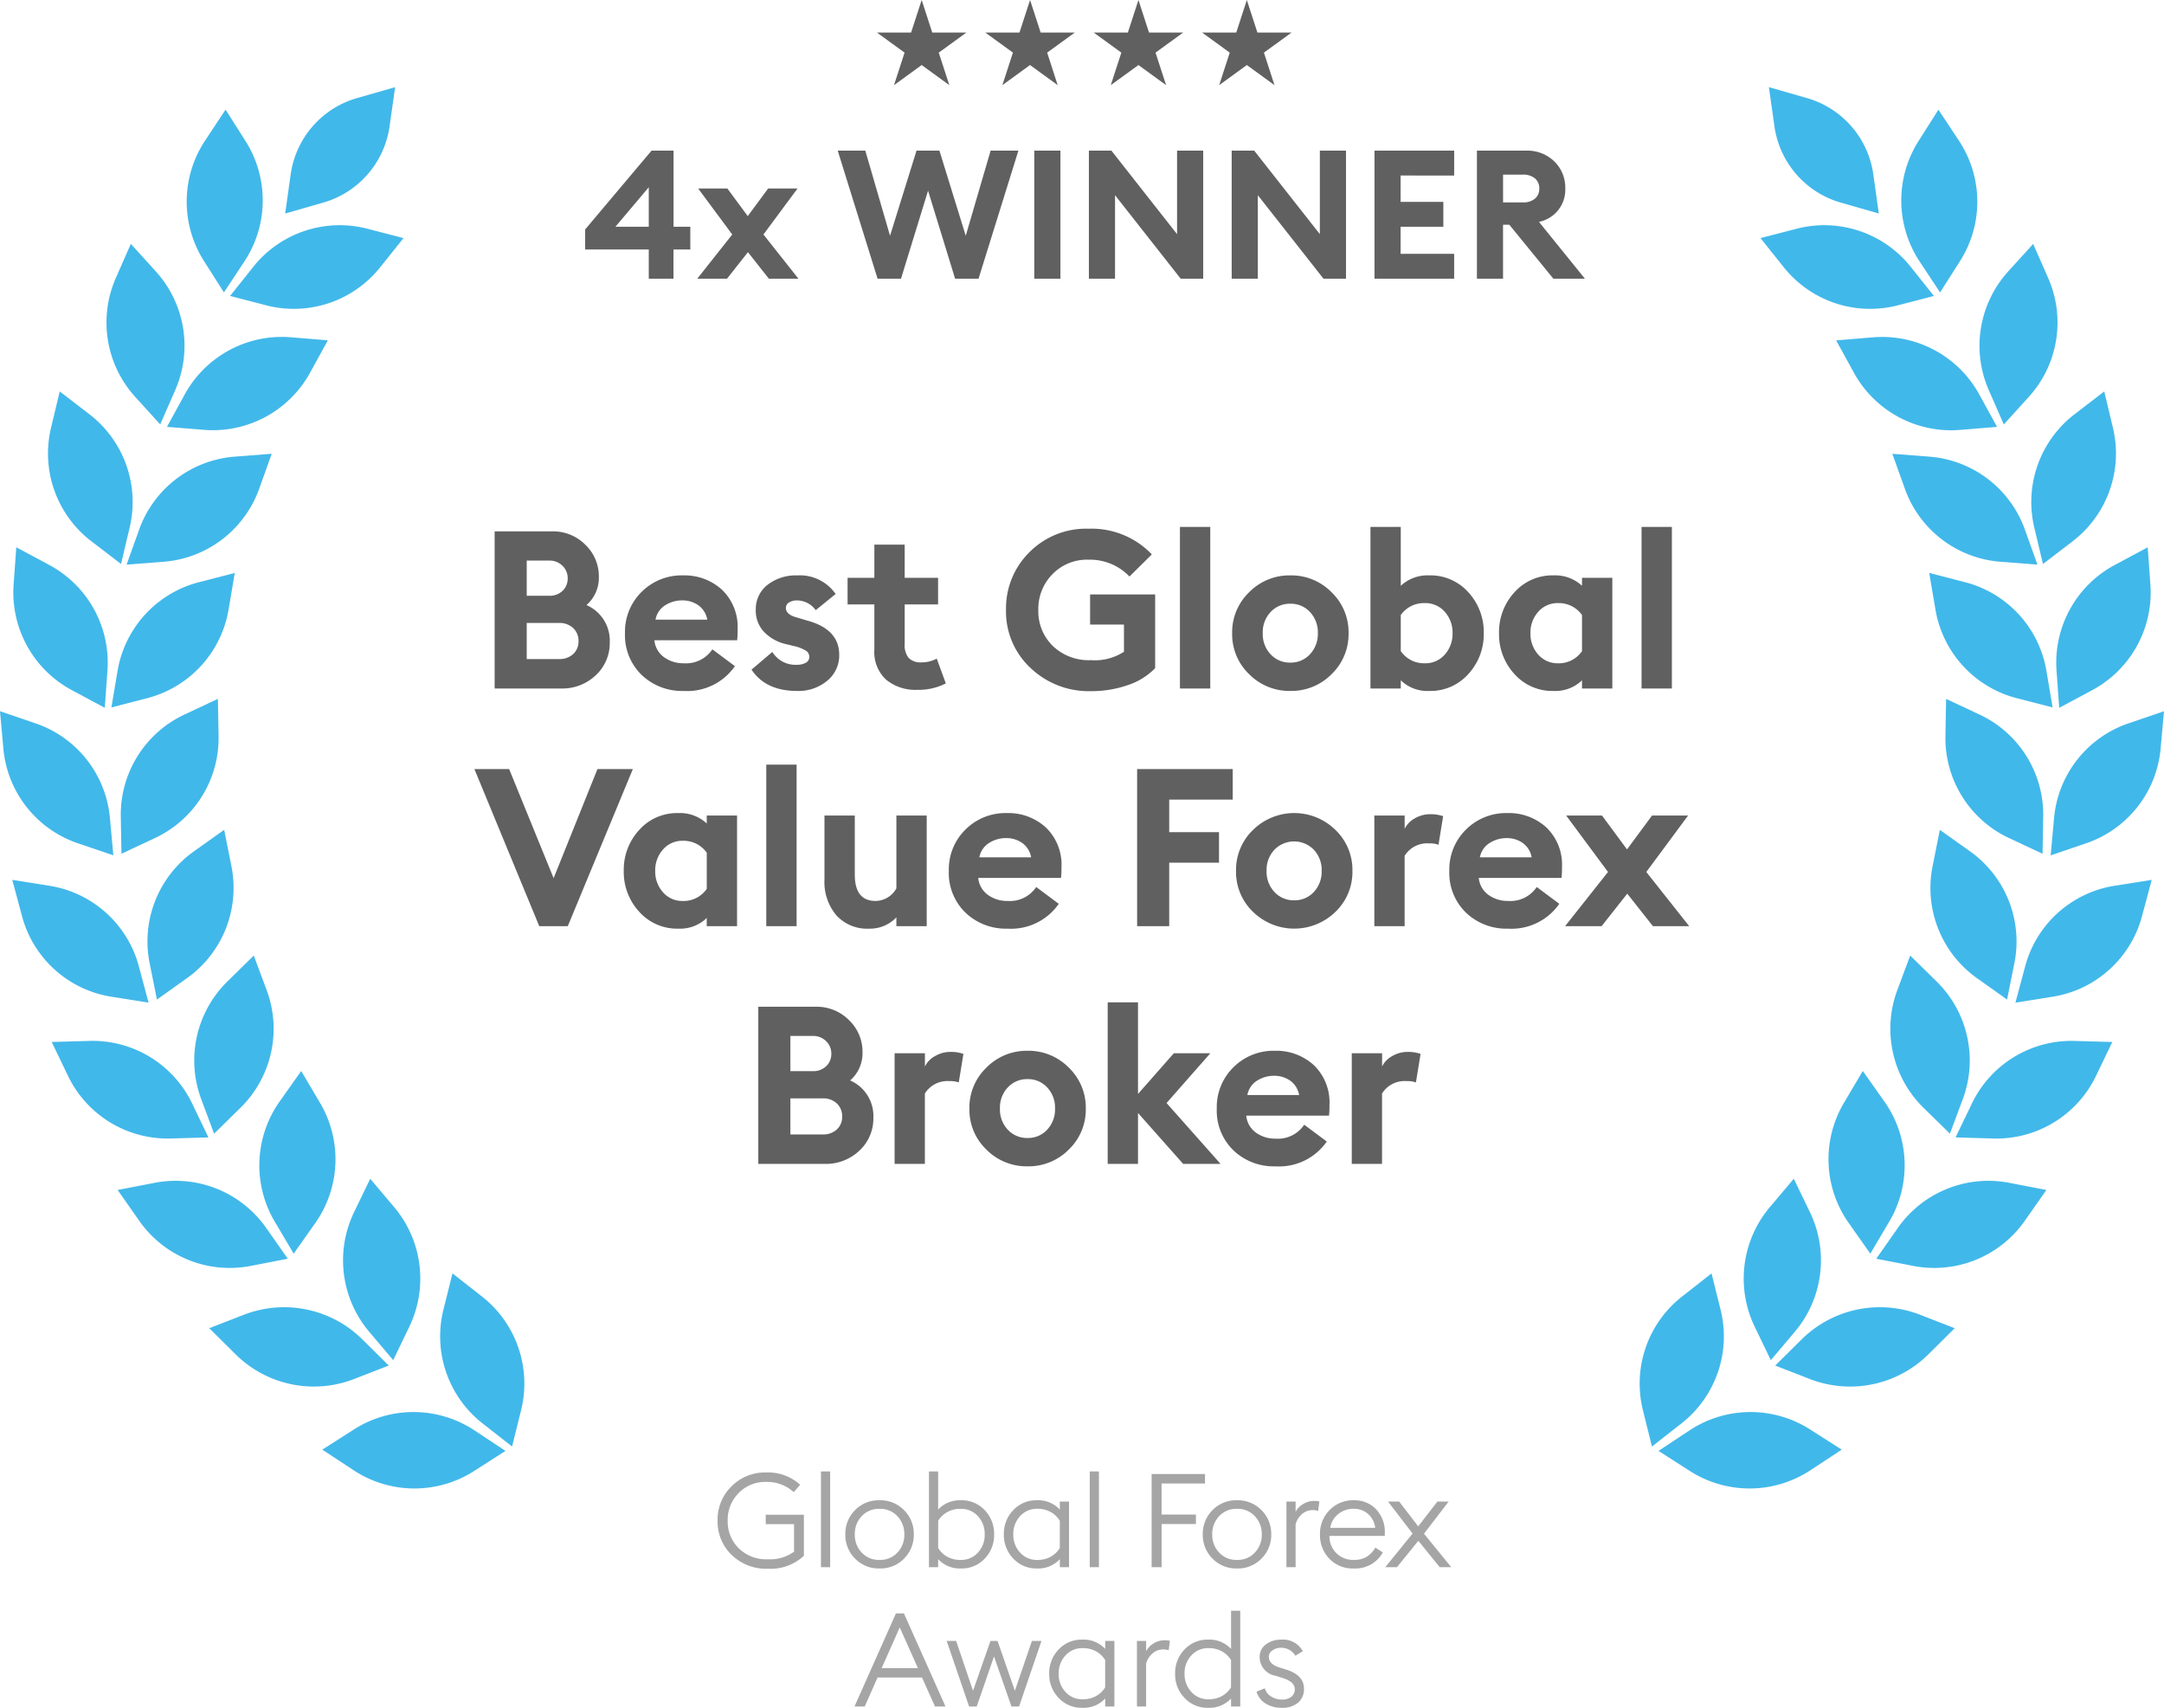 <svg xmlns="http://www.w3.org/2000/svg" xmlns:xlink="http://www.w3.org/1999/xlink" width="264.047" height="208.362" viewBox="0 0 264.047 208.362">
  <defs>
    <clipPath id="clip-path">
      <rect id="Rectangle_4" data-name="Rectangle 4" width="264.047" height="205.595" fill="none"/>
    </clipPath>
    <clipPath id="clip-path-2">
      <rect id="Rectangle_5" data-name="Rectangle 5" width="264.047" height="205.595" fill="#41b8ea"/>
    </clipPath>
  </defs>
  <g id="Best_Global" data-name="Best Global" transform="translate(-365 -3287)">
    <path id="Path_271" data-name="Path 271" d="M-38.328.192a6.024,6.024,0,0,1-4.392-1.68A5.62,5.62,0,0,1-44.44-5.68a5.654,5.654,0,0,1,1.7-4.184,5.755,5.755,0,0,1,4.216-1.688,5.828,5.828,0,0,1,4.16,1.5l-.784.9A4.842,4.842,0,0,0-38.52-10.4a4.5,4.5,0,0,0-3.352,1.36,4.607,4.607,0,0,0-1.336,3.36A4.564,4.564,0,0,0-41.856-2.3,4.787,4.787,0,0,0-38.328-.96a5,5,0,0,0,3.216-.928v-3.36h-3.456V-6.4h4.656v5.008A5.936,5.936,0,0,1-38.328.192Zm6.5-.192V-11.68h1.12V0Zm10.144-1.048A4.013,4.013,0,0,1-24.68.16a4.013,4.013,0,0,1-2.992-1.208A4.058,4.058,0,0,1-28.856-4a4.058,4.058,0,0,1,1.184-2.952A4.013,4.013,0,0,1-24.68-8.16a4.013,4.013,0,0,1,2.992,1.208A4.058,4.058,0,0,1-20.5-4,4.058,4.058,0,0,1-21.688-1.048Zm-5.176-.736a2.844,2.844,0,0,0,2.184.9,2.844,2.844,0,0,0,2.184-.9A3.135,3.135,0,0,0-21.656-4a3.135,3.135,0,0,0-.84-2.216,2.844,2.844,0,0,0-2.184-.9,2.844,2.844,0,0,0-2.184.9A3.135,3.135,0,0,0-27.7-4,3.135,3.135,0,0,0-26.864-1.784ZM-14.744.16A3.591,3.591,0,0,1-17.528-.976V0h-1.12V-11.68h1.12v4.656A3.591,3.591,0,0,1-14.744-8.16a3.827,3.827,0,0,1,2.9,1.208A4.133,4.133,0,0,1-10.7-4,4.133,4.133,0,0,1-11.84-1.048,3.827,3.827,0,0,1-14.744.16Zm-.048-1.04a2.739,2.739,0,0,0,2.12-.9A3.169,3.169,0,0,0-11.848-4a3.169,3.169,0,0,0-.824-2.216,2.739,2.739,0,0,0-2.12-.9,3.246,3.246,0,0,0-1.632.4,3,3,0,0,0-1.1,1.056v3.328a3,3,0,0,0,1.1,1.056A3.246,3.246,0,0,0-14.792-.88ZM-5.464.16a3.827,3.827,0,0,1-2.9-1.208A4.133,4.133,0,0,1-9.512-4,4.133,4.133,0,0,1-8.368-6.952a3.827,3.827,0,0,1,2.9-1.208A3.591,3.591,0,0,1-2.68-7.024V-8h1.12V0H-2.68V-.976A3.591,3.591,0,0,1-5.464.16Zm.048-1.04a3.246,3.246,0,0,0,1.632-.4,3,3,0,0,0,1.1-1.056V-5.664a3,3,0,0,0-1.1-1.056,3.246,3.246,0,0,0-1.632-.4,2.739,2.739,0,0,0-2.12.9A3.169,3.169,0,0,0-8.36-4a3.169,3.169,0,0,0,.824,2.216A2.739,2.739,0,0,0-5.416-.88ZM.968,0V-11.68h1.12V0ZM8.52,0V-11.36h6.512v1.152h-5.3v3.792h4.192v1.152H9.736V0ZM21.928-1.048A4.013,4.013,0,0,1,18.936.16a4.013,4.013,0,0,1-2.992-1.208A4.058,4.058,0,0,1,14.76-4a4.058,4.058,0,0,1,1.184-2.952A4.013,4.013,0,0,1,18.936-8.16a4.013,4.013,0,0,1,2.992,1.208A4.058,4.058,0,0,1,23.112-4,4.058,4.058,0,0,1,21.928-1.048Zm-5.176-.736a2.844,2.844,0,0,0,2.184.9,2.844,2.844,0,0,0,2.184-.9A3.135,3.135,0,0,0,21.96-4a3.135,3.135,0,0,0-.84-2.216,2.844,2.844,0,0,0-2.184-.9,2.844,2.844,0,0,0-2.184.9A3.135,3.135,0,0,0,15.912-4,3.135,3.135,0,0,0,16.752-1.784ZM24.968,0V-8h1.12v1.248a2.375,2.375,0,0,1,.9-.936,2.481,2.481,0,0,1,1.344-.392,2.9,2.9,0,0,1,.656.064L28.84-6.864a2.282,2.282,0,0,0-.688-.1,1.95,1.95,0,0,0-1.264.472,2.446,2.446,0,0,0-.8,1.272V0Zm8.208.16A3.923,3.923,0,0,1,30.2-1.032,4.134,4.134,0,0,1,29.064-4a4.079,4.079,0,0,1,1.168-2.96,3.974,3.974,0,0,1,2.976-1.2A3.618,3.618,0,0,1,35.9-7.072a4.034,4.034,0,0,1,1.072,2.96v.3H30.216a2.849,2.849,0,0,0,.832,2.088,2.867,2.867,0,0,0,2.128.84,2.985,2.985,0,0,0,1.576-.376,3.2,3.2,0,0,0,1.064-1.128l.912.592A3.819,3.819,0,0,1,33.176.16ZM30.312-4.8H35.8a2.68,2.68,0,0,0-.88-1.7,2.594,2.594,0,0,0-1.76-.624,2.918,2.918,0,0,0-1.848.632A2.673,2.673,0,0,0,30.312-4.8ZM43.672,0,41.064-3.216,38.456,0H37.032L40.36-4.1,37.368-8h1.36l2.32,3.024L43.384-8H44.76L41.752-4.08,45.08,0ZM-27.736,17-22.68,5.64h.976L-16.632,17h-1.28L-19.5,13.464H-24.92L-26.488,17Zm5.52-9.648-2.208,4.976h4.432ZM-8.584,17l-2.128-6.1L-12.824,17h-.928l-2.736-8h1.152l2.064,6.08L-11.144,9h.864l2.112,6.08L-6.088,9H-4.92l-2.736,8Zm8.656.16a3.827,3.827,0,0,1-2.9-1.208A4.133,4.133,0,0,1-3.976,13a4.133,4.133,0,0,1,1.144-2.952A3.827,3.827,0,0,1,.072,8.84,3.591,3.591,0,0,1,2.856,9.976V9h1.12v8H2.856v-.976A3.591,3.591,0,0,1,.072,17.16ZM.12,16.12a3.246,3.246,0,0,0,1.632-.4,3,3,0,0,0,1.1-1.056V11.336a3,3,0,0,0-1.1-1.056A3.246,3.246,0,0,0,.12,9.88a2.739,2.739,0,0,0-2.12.9A3.169,3.169,0,0,0-2.824,13,3.169,3.169,0,0,0-2,15.216,2.739,2.739,0,0,0,.12,16.12ZM6.728,17V9h1.12v1.248a2.375,2.375,0,0,1,.9-.936,2.481,2.481,0,0,1,1.344-.392,2.9,2.9,0,0,1,.656.064L10.6,10.136a2.282,2.282,0,0,0-.688-.1,1.95,1.95,0,0,0-1.264.472,2.446,2.446,0,0,0-.8,1.272V17Zm8.7.16a3.827,3.827,0,0,1-2.9-1.208A4.133,4.133,0,0,1,11.384,13a4.133,4.133,0,0,1,1.144-2.952,3.827,3.827,0,0,1,2.9-1.208,3.591,3.591,0,0,1,2.784,1.136V5.32h1.12V17h-1.12v-.976A3.591,3.591,0,0,1,15.432,17.16Zm.048-1.04a3.246,3.246,0,0,0,1.632-.4,3,3,0,0,0,1.1-1.056V11.336a3,3,0,0,0-1.1-1.056,3.246,3.246,0,0,0-1.632-.4,2.739,2.739,0,0,0-2.12.9A3.169,3.169,0,0,0,12.536,13a3.169,3.169,0,0,0,.824,2.216A2.739,2.739,0,0,0,15.48,16.12Zm8.944,1.04a3.683,3.683,0,0,1-1.96-.5,2.63,2.63,0,0,1-1.144-1.464l1.008-.416a1.742,1.742,0,0,0,.792,1.008,2.476,2.476,0,0,0,1.32.368,1.81,1.81,0,0,0,1.112-.328,1.136,1.136,0,0,0,.1-1.712,3.161,3.161,0,0,0-1.16-.6l-.864-.272a2.3,2.3,0,0,1-1.92-2.272,1.847,1.847,0,0,1,.76-1.552,3.075,3.075,0,0,1,1.912-.576,2.733,2.733,0,0,1,2.592,1.408l-.9.56a2,2,0,0,0-1.76-.976,1.774,1.774,0,0,0-1.04.312.921.921,0,0,0-.448.776q0,.9,1.248,1.3l.912.288q2.128.672,2.128,2.32a2.11,2.11,0,0,1-.744,1.72A2.949,2.949,0,0,1,24.424,17.16Z" transform="translate(497 3478.202)" fill="#a5a5a5"/>
    <path id="Path_272" data-name="Path 272" d="M-71.645,0V-19.17h7.02a5.528,5.528,0,0,1,4.05,1.634,5.334,5.334,0,0,1,1.647,3.929,4.4,4.4,0,0,1-1.512,3.429A4.724,4.724,0,0,1-57.6-5.643a5.33,5.33,0,0,1-1.7,4.023A5.906,5.906,0,0,1-63.545,0Zm3.915-3.591h3.915A2.463,2.463,0,0,0-62.06-4.2a2.066,2.066,0,0,0,.648-1.58,2.109,2.109,0,0,0-.648-1.593,2.431,2.431,0,0,0-1.755-.621H-67.73Zm0-7.722H-65a2.254,2.254,0,0,0,1.647-.607,2.045,2.045,0,0,0,.621-1.526,2.08,2.08,0,0,0-.634-1.526A2.211,2.211,0,0,0-65-15.606H-67.73ZM-48.587.3A7.12,7.12,0,0,1-53.7-1.647a6.728,6.728,0,0,1-2.039-5.1,6.807,6.807,0,0,1,2.025-5.036A6.909,6.909,0,0,1-48.641-13.8a6.768,6.768,0,0,1,4.725,1.741A6.284,6.284,0,0,1-42-7.155a10.228,10.228,0,0,1-.054,1.269h-10.1a2.878,2.878,0,0,0,1.174,2.065,3.974,3.974,0,0,0,2.417.743,3.855,3.855,0,0,0,3.483-1.7l2.754,2.052A7.093,7.093,0,0,1-48.587.3ZM-52.016-8.4H-45.7a2.72,2.72,0,0,0-1.094-1.755,3.334,3.334,0,0,0-1.958-.594,3.829,3.829,0,0,0-2.079.594A2.609,2.609,0,0,0-52.016-8.4ZM-34.736.3Q-38.57.3-40.3-2.3l2.538-2.16a3.305,3.305,0,0,0,3.024,1.566,2.119,2.119,0,0,0,1.053-.243.786.786,0,0,0,.432-.729.871.871,0,0,0-.365-.716,4.581,4.581,0,0,0-1.444-.581l-1-.243A5.33,5.33,0,0,1-38.88-7.02a3.831,3.831,0,0,1-.9-2.7,3.735,3.735,0,0,1,1.472-2.957,5.634,5.634,0,0,1,3.6-1.12,5.3,5.3,0,0,1,4.671,2.268l-2.43,1.971a2.842,2.842,0,0,0-2.295-1.188,1.8,1.8,0,0,0-.945.243.752.752,0,0,0-.4.675q0,.81,1.323,1.161l1.269.378q3.915,1.053,3.915,4.185A3.968,3.968,0,0,1-31.064-.945,5.465,5.465,0,0,1-34.736.3ZM-20.075.162A5.6,5.6,0,0,1-23.882-1.08a4.565,4.565,0,0,1-1.431-3.645V-10.26H-28.58V-13.5h3.267v-4.05h3.7v4.05h4.077v3.24h-4.077v4.806a2.486,2.486,0,0,0,.5,1.741,2.05,2.05,0,0,0,1.552.526A3.911,3.911,0,0,0-17.7-3.645l1.107,3.024A7.265,7.265,0,0,1-20.075.162ZM1.147.324A10.3,10.3,0,0,1-6.278-2.525a9.389,9.389,0,0,1-2.97-7.061A9.613,9.613,0,0,1-6.4-16.619,9.738,9.738,0,0,1,.823-19.494a10.159,10.159,0,0,1,7.722,3.132l-2.727,2.7a6.685,6.685,0,0,0-5-2.052,5.855,5.855,0,0,0-4.414,1.782A6.035,6.035,0,0,0-5.306-9.585,5.924,5.924,0,0,0-3.551-5.2,6.341,6.341,0,0,0,1.12-3.456,6.521,6.521,0,0,0,5.143-4.482V-7.8H1.012v-3.672H8.95v8.991A8.228,8.228,0,0,1,5.589-.405,13.4,13.4,0,0,1,1.147.324ZM11.974,0V-19.71h3.7V0Zm18.5-1.742A6.911,6.911,0,0,1,25.447.3a6.911,6.911,0,0,1-5.022-2.039A6.741,6.741,0,0,1,18.346-6.75a6.754,6.754,0,0,1,2.079-5A6.888,6.888,0,0,1,25.447-13.8a6.888,6.888,0,0,1,5.022,2.052,6.754,6.754,0,0,1,2.079,5A6.741,6.741,0,0,1,30.469-1.742ZM25.447-3.159a3.155,3.155,0,0,0,2.389-1.013A3.6,3.6,0,0,0,28.8-6.75a3.6,3.6,0,0,0-.958-2.579,3.155,3.155,0,0,0-2.389-1.012,3.186,3.186,0,0,0-2.417,1.012,3.6,3.6,0,0,0-.958,2.579,3.6,3.6,0,0,0,.958,2.578A3.186,3.186,0,0,0,25.447-3.159ZM42.376.3A4.671,4.671,0,0,1,38.92-1V0h-3.7V-19.71h3.7v7.182A4.785,4.785,0,0,1,42.376-13.8a6.187,6.187,0,0,1,4.792,2.066A7.148,7.148,0,0,1,49.045-6.75a7.148,7.148,0,0,1-1.876,4.981A6.187,6.187,0,0,1,42.376.3Zm-.54-3.375a3.129,3.129,0,0,0,2.457-1.066,3.789,3.789,0,0,0,.945-2.605,3.789,3.789,0,0,0-.945-2.606,3.129,3.129,0,0,0-2.457-1.066A3.441,3.441,0,0,0,38.92-8.964v4.4A3.421,3.421,0,0,0,41.836-3.078ZM57.578.3a6.187,6.187,0,0,1-4.792-2.066A7.148,7.148,0,0,1,50.909-6.75a7.148,7.148,0,0,1,1.877-4.982A6.187,6.187,0,0,1,57.578-13.8a4.785,4.785,0,0,1,3.456,1.269V-13.5h3.7V0h-3.7V-1A4.671,4.671,0,0,1,57.578.3Zm.54-3.375a3.421,3.421,0,0,0,2.916-1.485v-4.4a3.441,3.441,0,0,0-2.916-1.458,3.1,3.1,0,0,0-2.43,1.066,3.789,3.789,0,0,0-.945,2.606,3.789,3.789,0,0,0,.945,2.605A3.1,3.1,0,0,0,58.118-3.078ZM68.3,0V-19.71H72V0ZM-66.2,29-74.115,9.83h4.239l5.427,13.311L-59.1,9.83h4.32L-62.721,29Zm16.983.3a6.187,6.187,0,0,1-4.792-2.066A7.148,7.148,0,0,1-55.89,22.25a7.148,7.148,0,0,1,1.877-4.982A6.187,6.187,0,0,1-49.221,15.2a4.785,4.785,0,0,1,3.456,1.269V15.5h3.7V29h-3.7V28A4.671,4.671,0,0,1-49.221,29.3Zm.54-3.375a3.421,3.421,0,0,0,2.916-1.485v-4.4a3.441,3.441,0,0,0-2.916-1.458,3.1,3.1,0,0,0-2.43,1.067,3.789,3.789,0,0,0-.945,2.605,3.789,3.789,0,0,0,.945,2.605A3.1,3.1,0,0,0-48.681,25.922ZM-38.5,29V9.29h3.7V29Zm19.575-13.5V29h-3.7V27.92A4.413,4.413,0,0,1-25.947,29.3a5.074,5.074,0,0,1-4.01-1.634A6.3,6.3,0,0,1-31.4,23.33V15.5h3.7v7.209q0,3.213,2.538,3.213a2.952,2.952,0,0,0,2.538-1.539V15.5Zm9.855,13.8a7.12,7.12,0,0,1-5.117-1.944,6.728,6.728,0,0,1-2.039-5.1A6.807,6.807,0,0,1-14.2,17.215,6.909,6.909,0,0,1-9.126,15.2,6.768,6.768,0,0,1-4.4,16.944a6.284,6.284,0,0,1,1.917,4.9,10.228,10.228,0,0,1-.054,1.269h-10.1a2.878,2.878,0,0,0,1.174,2.066,3.974,3.974,0,0,0,2.417.742,3.855,3.855,0,0,0,3.483-1.7l2.754,2.052A7.093,7.093,0,0,1-9.072,29.3ZM-12.5,20.6h6.318a2.72,2.72,0,0,0-1.094-1.755,3.334,3.334,0,0,0-1.957-.594,3.829,3.829,0,0,0-2.079.594A2.609,2.609,0,0,0-12.5,20.6ZM6.75,29V9.83H18.414v3.726H10.665v3.969H16.74v3.726H10.665V29Zm24.192-1.742a7.205,7.205,0,0,1-10.044,0,6.741,6.741,0,0,1-2.079-5.008,6.754,6.754,0,0,1,2.079-5,7.171,7.171,0,0,1,10.044,0,6.754,6.754,0,0,1,2.079,5A6.741,6.741,0,0,1,30.942,27.258ZM25.92,25.841a3.155,3.155,0,0,0,2.389-1.013,3.6,3.6,0,0,0,.958-2.578,3.6,3.6,0,0,0-.958-2.579,3.358,3.358,0,0,0-4.806,0,3.6,3.6,0,0,0-.958,2.579,3.6,3.6,0,0,0,.958,2.578A3.186,3.186,0,0,0,25.92,25.841ZM35.694,29V15.5h3.7v1.62a2.91,2.91,0,0,1,1.229-1.269,3.706,3.706,0,0,1,1.9-.513,4.616,4.616,0,0,1,1.566.243l-.567,3.483A3.024,3.024,0,0,0,42.39,18.9a3.235,3.235,0,0,0-3,1.512V29ZM52,29.3a7.12,7.12,0,0,1-5.117-1.944,6.728,6.728,0,0,1-2.039-5.1,6.807,6.807,0,0,1,2.025-5.035A6.909,6.909,0,0,1,51.948,15.2a6.768,6.768,0,0,1,4.725,1.742,6.284,6.284,0,0,1,1.917,4.9,10.228,10.228,0,0,1-.054,1.269h-10.1a2.878,2.878,0,0,0,1.175,2.066,3.974,3.974,0,0,0,2.416.742,3.855,3.855,0,0,0,3.483-1.7l2.754,2.052A7.093,7.093,0,0,1,52,29.3ZM48.573,20.6h6.318A2.72,2.72,0,0,0,53.8,18.848a3.334,3.334,0,0,0-1.958-.594,3.829,3.829,0,0,0-2.079.594A2.609,2.609,0,0,0,48.573,20.6ZM69.687,29l-3.132-3.969L63.423,29H58.968l5.238-6.615L59.1,15.5h4.374l3.051,4.131L69.579,15.5h4.4l-5.1,6.885L74.115,29ZM-39.474,58V38.83h7.02a5.528,5.528,0,0,1,4.05,1.634,5.334,5.334,0,0,1,1.647,3.928,4.4,4.4,0,0,1-1.512,3.429,4.724,4.724,0,0,1,2.835,4.536,5.33,5.33,0,0,1-1.7,4.023A5.906,5.906,0,0,1-31.374,58Zm3.915-3.591h3.915a2.463,2.463,0,0,0,1.755-.608,2.066,2.066,0,0,0,.648-1.579,2.109,2.109,0,0,0-.648-1.593,2.431,2.431,0,0,0-1.755-.621h-3.915Zm0-7.722h2.727a2.254,2.254,0,0,0,1.647-.608,2.045,2.045,0,0,0,.621-1.525,2.08,2.08,0,0,0-.634-1.526,2.211,2.211,0,0,0-1.633-.634h-2.727ZM-22.842,58V44.5h3.7v1.62a2.91,2.91,0,0,1,1.229-1.269,3.706,3.706,0,0,1,1.9-.513,4.616,4.616,0,0,1,1.566.243l-.567,3.483a3.024,3.024,0,0,0-1.134-.162,3.235,3.235,0,0,0-3,1.512V58Zm21.249-1.742A6.911,6.911,0,0,1-6.615,58.3a6.911,6.911,0,0,1-5.022-2.039,6.741,6.741,0,0,1-2.079-5.008,6.754,6.754,0,0,1,2.079-5A6.888,6.888,0,0,1-6.615,44.2a6.888,6.888,0,0,1,5.022,2.052,6.754,6.754,0,0,1,2.079,5A6.741,6.741,0,0,1-1.593,56.258Zm-5.022-1.417a3.155,3.155,0,0,0,2.39-1.013,3.6,3.6,0,0,0,.958-2.578,3.6,3.6,0,0,0-.958-2.578,3.155,3.155,0,0,0-2.39-1.013,3.186,3.186,0,0,0-2.416,1.013A3.6,3.6,0,0,0-9.99,51.25a3.6,3.6,0,0,0,.958,2.578A3.186,3.186,0,0,0-6.615,54.841ZM12.366,58,6.858,51.79V58h-3.7V38.29h3.7V49.468L11.232,44.5h4.455l-5.346,6.075L16.929,58Zm11.259.3a7.12,7.12,0,0,1-5.117-1.944,6.728,6.728,0,0,1-2.039-5.1A6.807,6.807,0,0,1,18.5,46.215,6.909,6.909,0,0,1,23.571,44.2,6.768,6.768,0,0,1,28.3,45.944a6.284,6.284,0,0,1,1.917,4.9,10.228,10.228,0,0,1-.054,1.269h-10.1a2.878,2.878,0,0,0,1.174,2.066,3.974,3.974,0,0,0,2.417.743,3.855,3.855,0,0,0,3.483-1.7l2.754,2.052A7.093,7.093,0,0,1,23.625,58.3ZM20.2,49.6h6.318a2.72,2.72,0,0,0-1.094-1.755,3.334,3.334,0,0,0-1.958-.594,3.829,3.829,0,0,0-2.079.594A2.609,2.609,0,0,0,20.2,49.6ZM32.94,58V44.5h3.7v1.62a2.91,2.91,0,0,1,1.229-1.269,3.706,3.706,0,0,1,1.9-.513,4.616,4.616,0,0,1,1.566.243l-.567,3.483a3.024,3.024,0,0,0-1.134-.162,3.235,3.235,0,0,0-3,1.512V58Z" transform="translate(497 3371)" fill="#606060"/>
    <g id="Group_123" data-name="Group 123" transform="translate(365 3287)">
      <g id="Group_11" data-name="Group 11" clip-path="url(#clip-path-2)">
        <path id="Path_13" data-name="Path 13" d="M347.192,111.891l3.917-2.1a13.521,13.521,0,0,0,7.2-13.053l-.319-4.432-3.919,2.1a13.521,13.521,0,0,0-7.2,13.045Z" transform="translate(-95.93 -25.531)" fill="#41b8ea" fill-rule="evenodd"/>
        <path id="Path_14" data-name="Path 14" d="M339.938,163.372l4.4-.7a13.482,13.482,0,0,0,11.078-9.973l1.155-4.307-4.407.7a13.478,13.478,0,0,0-11.07,9.972Z" transform="translate(-94.021 -41.043)" fill="#41b8ea" fill-rule="evenodd"/>
        <path id="Path_15" data-name="Path 15" d="M316.465,208.656l4.376.851a13.487,13.487,0,0,0,13.822-5.582l2.561-3.655-4.385-.846A13.489,13.489,0,0,0,319.029,205Z" transform="translate(-87.529 -55.085)" fill="#41b8ea" fill-rule="evenodd"/>
        <path id="Path_16" data-name="Path 16" d="M279.739,242.887l3.732,2.39a13.5,13.5,0,0,0,14.907-.1l3.715-2.442-3.751-2.395a13.5,13.5,0,0,0-14.9.1Z" transform="translate(-77.371 -65.869)" fill="#41b8ea" fill-rule="evenodd"/>
        <path id="Path_17" data-name="Path 17" d="M329.334,67.8l-2.115-3.858a13.519,13.519,0,0,0-13.131-7.057l-4.388.363,2.123,3.861a13.526,13.526,0,0,0,13.124,7.05Z" transform="translate(-85.658 -15.719)" fill="#41b8ea" fill-rule="evenodd"/>
        <path id="Path_18" data-name="Path 18" d="M340.456,113.036l-.731-4.325a13.489,13.489,0,0,0-10.072-10.984l-4.253-1.1.737,4.333a13.488,13.488,0,0,0,10.069,10.978Z" transform="translate(-90 -26.725)" fill="#41b8ea" fill-rule="evenodd"/>
        <path id="Path_19" data-name="Path 19" d="M334.961,160.663l.862-4.3a13.493,13.493,0,0,0-5.486-13.858l-3.582-2.549-.859,4.319a13.5,13.5,0,0,0,5.486,13.843Z" transform="translate(-90.061 -38.709)" fill="#41b8ea" fill-rule="evenodd"/>
        <path id="Path_20" data-name="Path 20" d="M313.515,202.911l2.245-3.8a13.49,13.49,0,0,0-.619-14.888l-2.545-3.6-2.245,3.8a13.5,13.5,0,0,0,.62,14.879Z" transform="translate(-85.302 -49.959)" fill="#41b8ea" fill-rule="evenodd"/>
        <path id="Path_21" data-name="Path 21" d="M278.062,235.882l3.488-2.729a13.486,13.486,0,0,0,4.855-14.091l-1.073-4.3-3.49,2.739a13.492,13.492,0,0,0-4.848,14.082Z" transform="translate(-76.495 -59.399)" fill="#41b8ea" fill-rule="evenodd"/>
        <path id="Path_22" data-name="Path 22" d="M325.419,40.793l2.366-3.718a13.494,13.494,0,0,0-.133-14.9l-2.433-3.678-2.363,3.727a13.512,13.512,0,0,0,.135,14.892Z" transform="translate(-88.696 -5.115)" fill="#41b8ea" fill-rule="evenodd"/>
        <path id="Path_23" data-name="Path 23" d="M344.046,87.069l3.517-2.69a13.49,13.49,0,0,0,4.99-14.046l-1.03-4.314L348,68.723a13.514,13.514,0,0,0-4.983,14.034Z" transform="translate(-94.767 -18.26)" fill="#41b8ea" fill-rule="evenodd"/>
        <path id="Path_24" data-name="Path 24" d="M345.885,137.535l4.21-1.434a13.48,13.48,0,0,0,9.216-11.719l.4-4.432-4.215,1.44a13.482,13.482,0,0,0-9.208,11.711Z" transform="translate(-95.666 -33.176)" fill="#41b8ea" fill-rule="evenodd"/>
        <path id="Path_25" data-name="Path 25" d="M329.843,187.325l4.456.13a13.488,13.488,0,0,0,12.734-7.747l1.937-4.024-4.466-.125a13.481,13.481,0,0,0-12.724,7.746Z" transform="translate(-91.229 -48.555)" fill="#41b8ea" fill-rule="evenodd"/>
        <path id="Path_26" data-name="Path 26" d="M299.424,227.583l4.146,1.612a13.566,13.566,0,0,0,14.595-3.034l3.161-3.134-4.152-1.612a13.565,13.565,0,0,0-14.586,3.037Z" transform="translate(-82.816 -60.978)" fill="#41b8ea" fill-rule="evenodd"/>
        <path id="Path_27" data-name="Path 27" d="M318.1,46.617l-2.744-3.445a13.486,13.486,0,0,0-14.139-4.72l-4.275,1.107,2.758,3.453a13.485,13.485,0,0,0,14.134,4.714Z" transform="translate(-82.13 -10.509)" fill="#41b8ea" fill-rule="evenodd"/>
        <path id="Path_28" data-name="Path 28" d="M336.88,90.056,335.4,85.918a13.494,13.494,0,0,0-11.839-9.046l-4.385-.34,1.484,4.143a13.489,13.489,0,0,0,11.837,9.04Z" transform="translate(-88.277 -21.168)" fill="#41b8ea" fill-rule="evenodd"/>
        <path id="Path_29" data-name="Path 29" d="M339.984,136.764l.079-4.381a13.49,13.49,0,0,0-7.876-12.653l-3.968-1.861-.082,4.386a13.474,13.474,0,0,0,7.874,12.648Z" transform="translate(-90.757 -32.6)" fill="#41b8ea" fill-rule="evenodd"/>
        <path id="Path_30" data-name="Path 30" d="M326.112,182.887l1.531-4.106a13.513,13.513,0,0,0-3.246-14.55l-3.132-3.07-1.533,4.114a13.512,13.512,0,0,0,3.248,14.544Z" transform="translate(-88.188 -44.575)" fill="#41b8ea" fill-rule="evenodd"/>
        <path id="Path_31" data-name="Path 31" d="M297.419,220.931l2.848-3.368a13.511,13.511,0,0,0,1.874-14.788l-1.919-3.975-2.851,3.377a13.52,13.52,0,0,0-1.869,14.777Z" transform="translate(-81.347 -54.985)" fill="#41b8ea" fill-rule="evenodd"/>
        <path id="Path_32" data-name="Path 32" d="M336.845,63.16l2.968-3.269a13.5,13.5,0,0,0,2.393-14.714l-1.777-4.043-2.97,3.275a13.5,13.5,0,0,0-2.387,14.7Z" transform="translate(-92.346 -11.377)" fill="#41b8ea" fill-rule="evenodd"/>
        <path id="Path_33" data-name="Path 33" d="M311.771,30.117l-.657-4.668A11.327,11.327,0,0,0,302.892,16l-4.534-1.3.661,4.673a11.34,11.34,0,0,0,8.219,9.443Z" transform="translate(-82.521 -4.066)" fill="#41b8ea" fill-rule="evenodd"/>
        <path id="Path_34" data-name="Path 34" d="M13.41,111.889l-3.917-2.1a13.526,13.526,0,0,1-7.2-13.053l.32-4.431,3.919,2.1a13.525,13.525,0,0,1,7.194,13.046Z" transform="translate(-0.624 -25.531)" fill="#41b8ea" fill-rule="evenodd"/>
        <path id="Path_35" data-name="Path 35" d="M18.7,163.371l-4.4-.7A13.479,13.479,0,0,1,3.227,152.7l-1.156-4.307,4.409.7a13.48,13.48,0,0,1,11.068,9.972Z" transform="translate(-0.573 -41.043)" fill="#41b8ea" fill-rule="evenodd"/>
        <path id="Path_36" data-name="Path 36" d="M40.6,208.655l-4.377.851a13.479,13.479,0,0,1-13.82-5.582l-2.562-3.656,4.385-.845A13.491,13.491,0,0,1,38.036,205Z" transform="translate(-5.487 -55.085)" fill="#41b8ea" fill-rule="evenodd"/>
        <path id="Path_37" data-name="Path 37" d="M76.715,242.886l-3.731,2.389a13.5,13.5,0,0,1-14.908-.1l-3.714-2.442,3.751-2.394a13.494,13.494,0,0,1,14.9.1Z" transform="translate(-15.036 -65.868)" fill="#41b8ea" fill-rule="evenodd"/>
        <path id="Path_38" data-name="Path 38" d="M28.161,67.8l2.115-3.858A13.512,13.512,0,0,1,43.407,56.88l4.387.362L45.672,61.1a13.528,13.528,0,0,1-13.123,7.05Z" transform="translate(-7.789 -15.719)" fill="#41b8ea" fill-rule="evenodd"/>
        <path id="Path_39" data-name="Path 39" d="M18.788,113.034l.731-4.324A13.487,13.487,0,0,1,29.592,97.727l4.252-1.1-.737,4.334a13.491,13.491,0,0,1-10.071,10.976Z" transform="translate(-5.196 -26.725)" fill="#41b8ea" fill-rule="evenodd"/>
        <path id="Path_40" data-name="Path 40" d="M26.032,160.661l-.862-4.3A13.491,13.491,0,0,1,30.654,142.5l3.584-2.551.859,4.319a13.5,13.5,0,0,1-5.488,13.844Z" transform="translate(-6.884 -38.709)" fill="#41b8ea" fill-rule="evenodd"/>
        <path id="Path_41" data-name="Path 41" d="M47.933,202.909l-2.245-3.794a13.492,13.492,0,0,1,.617-14.889l2.547-3.6,2.243,3.8a13.5,13.5,0,0,1-.619,14.879Z" transform="translate(-12.099 -49.958)" fill="#41b8ea" fill-rule="evenodd"/>
        <path id="Path_42" data-name="Path 42" d="M83.017,235.88l-3.486-2.729a13.484,13.484,0,0,1-4.855-14.091l1.071-4.3,3.493,2.737a13.5,13.5,0,0,1,4.847,14.083Z" transform="translate(-20.537 -59.399)" fill="#41b8ea" fill-rule="evenodd"/>
        <path id="Path_43" data-name="Path 43" d="M36.033,40.791,33.67,37.073A13.5,13.5,0,0,1,33.8,22.168l2.434-3.678L38.6,22.218a13.511,13.511,0,0,1-.136,14.891Z" transform="translate(-8.71 -5.114)" fill="#41b8ea" fill-rule="evenodd"/>
        <path id="Path_44" data-name="Path 44" d="M17.013,87.067,13.5,84.378A13.493,13.493,0,0,1,8.5,70.33l1.031-4.314,3.52,2.706a13.512,13.512,0,0,1,4.982,14.034Z" transform="translate(-2.244 -18.259)" fill="#41b8ea" fill-rule="evenodd"/>
        <path id="Path_45" data-name="Path 45" d="M13.83,137.533,9.618,136.1A13.481,13.481,0,0,1,.4,124.381L0,119.949l4.217,1.44A13.477,13.477,0,0,1,13.424,133.1Z" transform="translate(0 -33.176)" fill="#41b8ea" fill-rule="evenodd"/>
        <path id="Path_46" data-name="Path 46" d="M27.844,187.325l-4.455.128a13.492,13.492,0,0,1-12.734-7.747l-1.937-4.024,4.468-.125A13.484,13.484,0,0,1,25.91,183.3Z" transform="translate(-2.411 -48.555)" fill="#41b8ea" fill-rule="evenodd"/>
        <path id="Path_47" data-name="Path 47" d="M57.2,227.583l-4.146,1.61a13.565,13.565,0,0,1-14.595-3.034L35.3,223.027l4.153-1.613a13.568,13.568,0,0,1,14.585,3.037Z" transform="translate(-9.764 -60.978)" fill="#41b8ea" fill-rule="evenodd"/>
        <path id="Path_48" data-name="Path 48" d="M38.81,46.615l2.744-3.445a13.485,13.485,0,0,1,14.138-4.72l4.276,1.108-2.759,3.451a13.479,13.479,0,0,1-14.132,4.714Z" transform="translate(-10.734 -10.508)" fill="#41b8ea" fill-rule="evenodd"/>
        <path id="Path_49" data-name="Path 49" d="M21.352,90.054l1.484-4.138A13.494,13.494,0,0,1,34.675,76.87l4.385-.34-1.484,4.143a13.5,13.5,0,0,1-11.839,9.041Z" transform="translate(-5.906 -21.167)" fill="#41b8ea" fill-rule="evenodd"/>
        <path id="Path_50" data-name="Path 50" d="M20.457,136.762l-.079-4.381a13.487,13.487,0,0,1,7.876-12.652l3.968-1.863.082,4.388A13.474,13.474,0,0,1,24.428,134.9Z" transform="translate(-5.636 -32.6)" fill="#41b8ea" fill-rule="evenodd"/>
        <path id="Path_51" data-name="Path 51" d="M35.188,182.887l-1.533-4.107A13.515,13.515,0,0,1,36.9,164.229l3.132-3.07,1.533,4.114a13.511,13.511,0,0,1-3.249,14.544Z" transform="translate(-9.064 -44.574)" fill="#41b8ea" fill-rule="evenodd"/>
        <path id="Path_52" data-name="Path 52" d="M63.981,220.931l-2.848-3.368a13.511,13.511,0,0,1-1.877-14.788l1.921-3.975,2.85,3.377a13.521,13.521,0,0,1,1.87,14.777Z" transform="translate(-16.004 -54.985)" fill="#41b8ea" fill-rule="evenodd"/>
        <path id="Path_53" data-name="Path 53" d="M24.517,63.158,21.55,59.889a13.5,13.5,0,0,1-2.395-14.714l1.779-4.045,2.97,3.275a13.5,13.5,0,0,1,2.387,14.7Z" transform="translate(-4.969 -11.376)" fill="#41b8ea" fill-rule="evenodd"/>
        <path id="Path_54" data-name="Path 54" d="M48.1,30.116l.658-4.668A11.33,11.33,0,0,1,56.981,16l4.535-1.3-.663,4.674a11.334,11.334,0,0,1-8.219,9.441Z" transform="translate(-13.304 -4.066)" fill="#41b8ea" fill-rule="evenodd"/>
      </g>
    </g>
    <g id="Group_142" data-name="Group 142">
      <path id="Path_80368" data-name="Path 80368" d="M8.162,0V-3.564H.4V-6.006l8.1-9.614h2.684v9.284h2.046v2.772H11.176V0ZM4.092-6.336h4.07v-4.818ZM22.814,0,20.262-3.234,17.71,0H14.08l4.268-5.39L14.19-11h3.564L20.24-7.634,22.726-11h3.586L22.154-5.39,26.422,0ZM36.08,0,31.218-15.62h3.366L37.6-5.236,40.832-15.62h2.794L46.838-5.236,49.874-15.62h3.388L48.4,0H45.54l-3.3-10.736L38.94,0ZM55.2,0V-15.62h3.19V0ZM75.812,0h-2.75L65.054-10.186V0h-3.19V-15.62h2.75L72.622-5.434V-15.62h3.19ZM93.236,0h-2.75L82.478-10.186V0h-3.19V-15.62h2.75L90.046-5.434V-15.62h3.19Zm3.476,0V-15.62h9.724v3.036H99.9v3.212h5.214v3.036H99.9v3.3h6.534V0Zm12.5,0V-15.62h5.984a4.708,4.708,0,0,1,3.465,1.32,4.458,4.458,0,0,1,1.331,3.3,4,4,0,0,1-3.212,4.07L122.386,0h-3.85l-5.368-6.578h-.77V0Zm3.19-9.306h2.42a2.209,2.209,0,0,0,1.463-.451A1.533,1.533,0,0,0,116.82-11a1.533,1.533,0,0,0-.539-1.243,2.209,2.209,0,0,0-1.463-.451H112.4Z" transform="translate(436 3321)" fill="#606060"/>
      <g id="Group_141" data-name="Group 141" transform="translate(11823.361 9608)">
        <g id="Group_77" data-name="Group 77">
          <path id="Path_56" data-name="Path 56" d="M171.272,0l-1.29,3.969h-4.171l3.375,2.452-1.29,3.967,3.376-2.452,3.375,2.452-1.29-3.967,3.375-2.452h-4.171Z" transform="translate(-11490.722 -6321)" fill="#606060"/>
          <path id="Path_57" data-name="Path 57" d="M152.99,0,151.7,3.969h-4.172L150.9,6.42l-1.289,3.967,3.375-2.452,3.375,2.452L155.077,6.42l3.375-2.452h-4.172Z" transform="translate(-11485.665 -6321)" fill="#606060"/>
          <path id="Path_58" data-name="Path 58" d="M134.709,0l-1.29,3.969h-4.171l3.375,2.452-1.289,3.967,3.375-2.452,3.375,2.452-1.29-3.967,3.375-2.452H136Z" transform="translate(-11480.609 -6321)" fill="#606060"/>
          <path id="Path_61" data-name="Path 61" d="M189.553,0l-1.289,3.969h-4.172l3.375,2.452-1.289,3.967,3.375-2.452,3.375,2.452L191.639,6.42l3.375-2.452h-4.172Z" transform="translate(-11495.778 -6321)" fill="#606060"/>
        </g>
      </g>
    </g>
  </g>
</svg>

